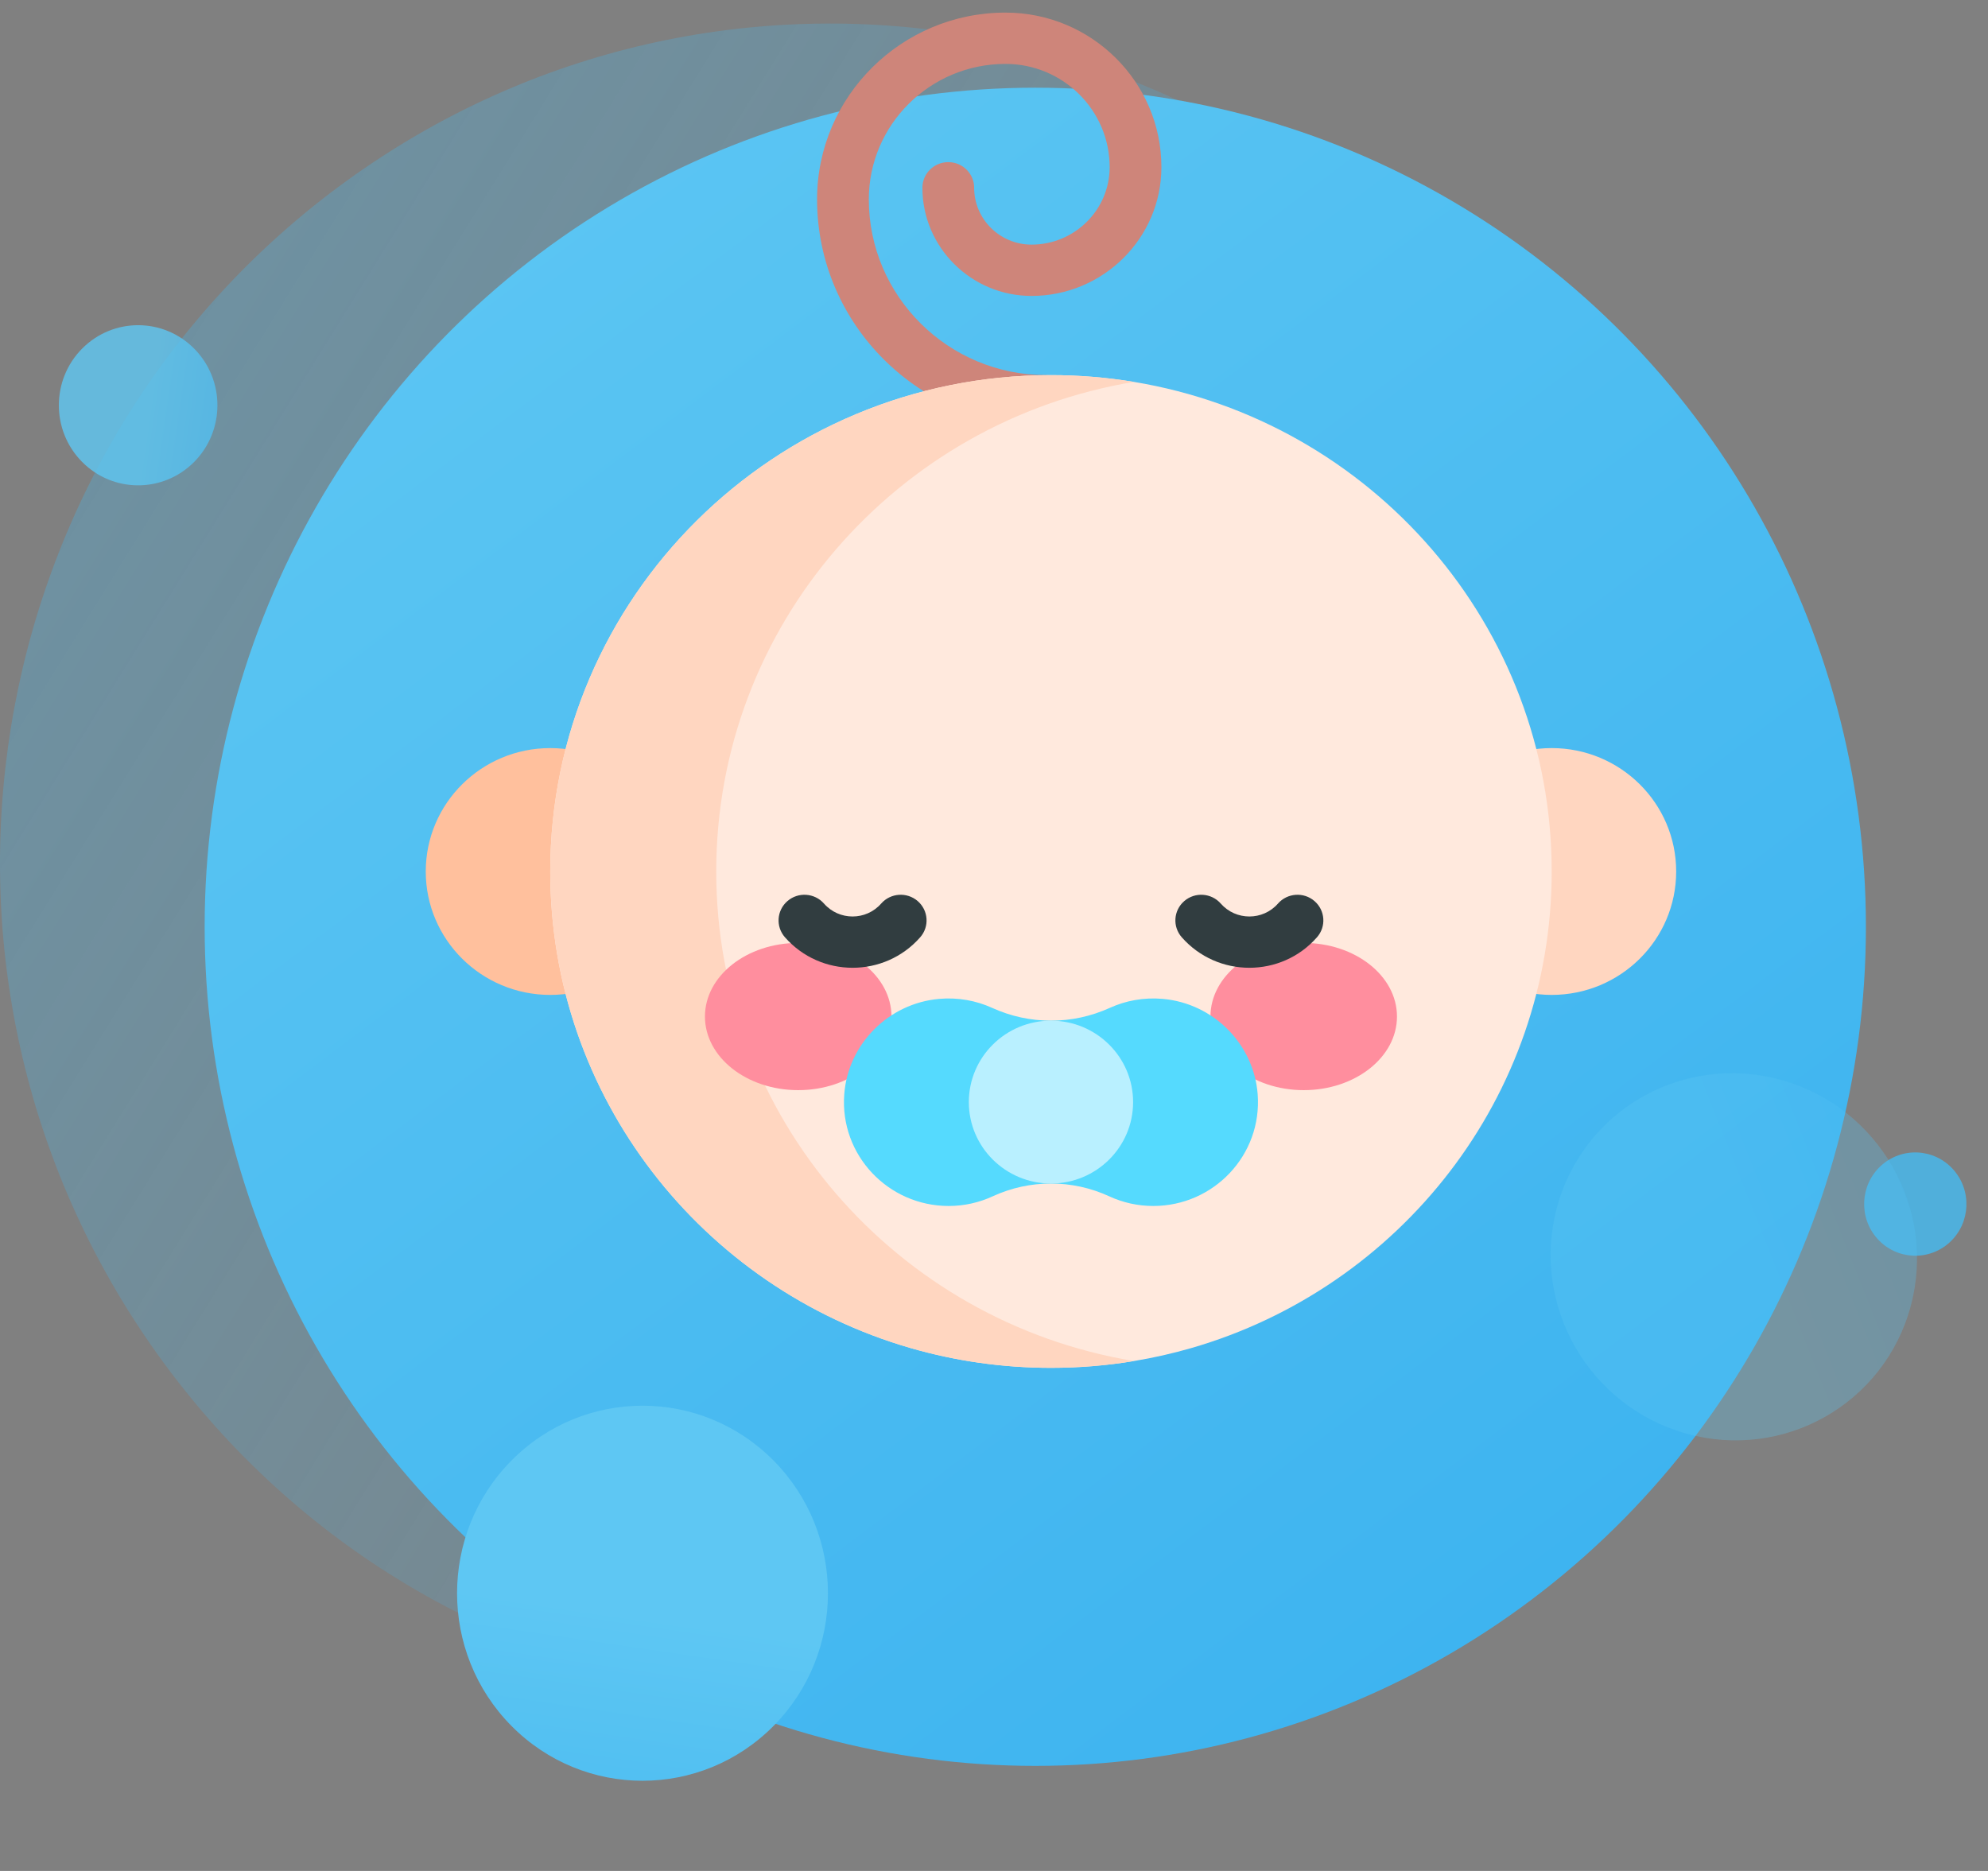 <svg width="68" height="64" viewBox="0 0 68 64" fill="none" xmlns="http://www.w3.org/2000/svg">
    <rect x="0" y="0" width="68" height="64" fill="#808080" stroke="none"/>
    <defs>
        <linearGradient id="paint0_linear" x1="-5.75527e-07" y1="18.431" x2="64.5" y2="58.431" gradientUnits="userSpaceOnUse">
            <stop stop-color="#44BAF1"/>
            <stop offset="1" stop-color="#44BAF1" stop-opacity="0"/>
        </linearGradient>
        <linearGradient id="paint1_linear" x1="12.327" y1="3" x2="64.051" y2="71.562" gradientUnits="userSpaceOnUse">
            <stop stop-color="#5EC7F3"/>
            <stop offset="1" stop-color="#34AEEF"/>
        </linearGradient>
        <linearGradient id="paint2_linear" x1="0.511" y1="7.30691e-08" x2="5.409" y2="6.559" gradientUnits="userSpaceOnUse">
            <stop stop-color="#5EC7F3"/>
            <stop offset="1" stop-color="#34AEEF"/>
        </linearGradient>
        <linearGradient id="paint3_linear" x1="1.174" y1="1.68437e-07" x2="12.477" y2="15.083" gradientUnits="userSpaceOnUse">
            <stop stop-color="#5EC7F3"/>
            <stop offset="1" stop-color="#34AEEF"/>
        </linearGradient>
        <linearGradient id="paint4_linear" x1="1.196" y1="1.71024e-07" x2="12.661" y2="15.353" gradientUnits="userSpaceOnUse">
            <stop stop-color="#5EC7F3"/>
            <stop offset="1" stop-color="#34AEEF"/>
        </linearGradient>
        <clipPath id="clip0">
            <rect width="44" height="47" fill="white" transform="translate(14 0.431)"/>
        </clipPath>
    </defs>
    <path opacity="0.3" d="M51.496 12.775C60.646 25.653 57.729 43.587 44.981 52.83C32.233 62.074 14.482 59.127 5.332 46.248C-3.818 33.37 -0.901 15.436 11.847 6.193C24.595 -3.051 42.347 -0.104 51.496 12.775Z" fill="url(#paint0_linear)"/>
<ellipse cx="35.412" cy="31.703" rx="28.412" ry="28.703" fill="url(#paint1_linear)"/>
<ellipse opacity="0.8" rx="2.726" ry="2.726" transform="matrix(0.705 -0.709 0.702 0.712 4.725 13.863)" fill="url(#paint2_linear)"/>
<ellipse opacity="0.8" rx="1.757" ry="1.759" transform="matrix(-0.735 0.678 -0.671 -0.742 65.513 41.188)" fill="#44BAF1"/>
<ellipse opacity="0.3" rx="6.262" ry="6.284" transform="matrix(0.259 -0.966 0.963 0.268 59.306 42.991)" fill="url(#paint3_linear)"/>
<circle r="6.38" transform="matrix(0.703 0.711 -0.703 0.711 21.977 54.5)" fill="url(#paint4_linear)"/>
<g clip-path="url(#clip0)">
<path d="M35.783 14.587C31.463 14.587 27.948 11.103 27.948 6.82C27.948 3.297 30.84 0.431 34.393 0.431C37.334 0.431 39.726 2.802 39.726 5.718C39.726 8.147 37.733 10.123 35.283 10.123C33.225 10.123 31.551 8.463 31.551 6.423C31.551 5.939 31.947 5.546 32.436 5.546C32.925 5.546 33.321 5.939 33.321 6.423C33.321 7.495 34.201 8.368 35.283 8.368C36.757 8.368 37.956 7.179 37.956 5.718C37.956 3.77 36.358 2.186 34.393 2.186C31.816 2.186 29.718 4.265 29.718 6.82C29.718 10.135 32.439 12.832 35.783 12.832C36.272 12.832 36.668 13.225 36.668 13.71C36.668 14.194 36.272 14.587 35.783 14.587Z" fill="#CE857A"/>
<path d="M18.821 34.033C21.173 34.033 23.079 32.143 23.079 29.811C23.079 27.48 21.173 25.59 18.821 25.59C16.47 25.59 14.563 27.48 14.563 29.811C14.563 32.143 16.47 34.033 18.821 34.033Z" fill="#FFC09D"/>
<path d="M53.076 34.033C55.427 34.033 57.334 32.143 57.334 29.811C57.334 27.48 55.427 25.59 53.076 25.59C50.724 25.59 48.818 27.48 48.818 29.811C48.818 32.143 50.724 34.033 53.076 34.033Z" fill="#FFD6C0"/>
<path d="M40.75 46.113C47.872 44.055 53.076 37.536 53.076 29.811C53.076 21.393 46.895 14.405 38.787 13.064C37.864 12.912 36.916 12.832 35.948 12.832C26.489 12.832 18.821 20.434 18.821 29.811C18.821 37.536 24.025 44.055 31.147 46.113C32.671 46.553 34.282 46.79 35.948 46.79C36.915 46.79 37.864 46.711 38.787 46.557C39.455 46.447 40.11 46.298 40.75 46.113Z" fill="#FFE9DD"/>
<path d="M24.499 29.811C24.499 21.393 30.68 14.405 38.787 13.064C37.864 12.912 36.916 12.832 35.948 12.832C26.489 12.832 18.821 20.434 18.821 29.811C18.821 37.536 24.025 44.055 31.147 46.113C32.671 46.553 34.282 46.79 35.948 46.79C36.915 46.79 37.864 46.711 38.787 46.557C30.68 45.217 24.499 38.23 24.499 29.811Z" fill="#FFD6C0"/>
<path d="M27.303 37.291C29.065 37.291 30.493 36.164 30.493 34.773C30.493 33.382 29.065 32.255 27.303 32.255C25.542 32.255 24.113 33.382 24.113 34.773C24.113 36.164 25.542 37.291 27.303 37.291Z" fill="#FF8E9E"/>
<path d="M44.594 37.291C46.356 37.291 47.784 36.164 47.784 34.773C47.784 33.382 46.356 32.255 44.594 32.255C42.832 32.255 41.404 33.382 41.404 34.773C41.404 36.164 42.832 37.291 44.594 37.291Z" fill="#FF8E9E"/>
<path d="M31.39 30.823C31.021 30.505 30.462 30.543 30.141 30.908C29.623 31.498 28.702 31.498 28.184 30.908C27.863 30.543 27.303 30.505 26.935 30.823C26.566 31.142 26.528 31.696 26.849 32.061C28.072 33.452 30.252 33.454 31.476 32.061C31.797 31.696 31.758 31.142 31.39 30.823Z" fill="#313D40"/>
<path d="M44.962 30.823C44.594 30.505 44.035 30.543 43.714 30.908C43.196 31.498 42.275 31.498 41.756 30.908C41.435 30.543 40.876 30.505 40.508 30.823C40.139 31.142 40.101 31.696 40.422 32.061C41.645 33.452 43.824 33.454 45.048 32.061C45.369 31.696 45.331 31.142 44.962 30.823Z" fill="#313D40"/>
<path d="M43.019 37.431C42.889 35.715 41.505 34.322 39.776 34.169C39.125 34.112 38.506 34.228 37.96 34.477C37.319 34.768 36.634 34.914 35.949 34.914C35.263 34.914 34.578 34.768 33.937 34.477C33.391 34.228 32.772 34.112 32.121 34.169C30.392 34.322 29.008 35.715 28.878 37.431C28.72 39.511 30.383 41.253 32.448 41.253C32.986 41.253 33.496 41.135 33.954 40.923C34.588 40.631 35.268 40.485 35.949 40.485C36.629 40.485 37.309 40.631 37.943 40.923C38.401 41.135 38.911 41.253 39.449 41.253C41.514 41.253 43.177 39.511 43.019 37.431Z" fill="#55DAFE"/>
<path d="M35.949 40.485C37.5 40.485 38.758 39.238 38.758 37.7C38.758 36.161 37.5 34.914 35.949 34.914C34.397 34.914 33.139 36.161 33.139 37.7C33.139 39.238 34.397 40.485 35.949 40.485Z" fill="#B9F0FF"/>
</g>
</svg>
